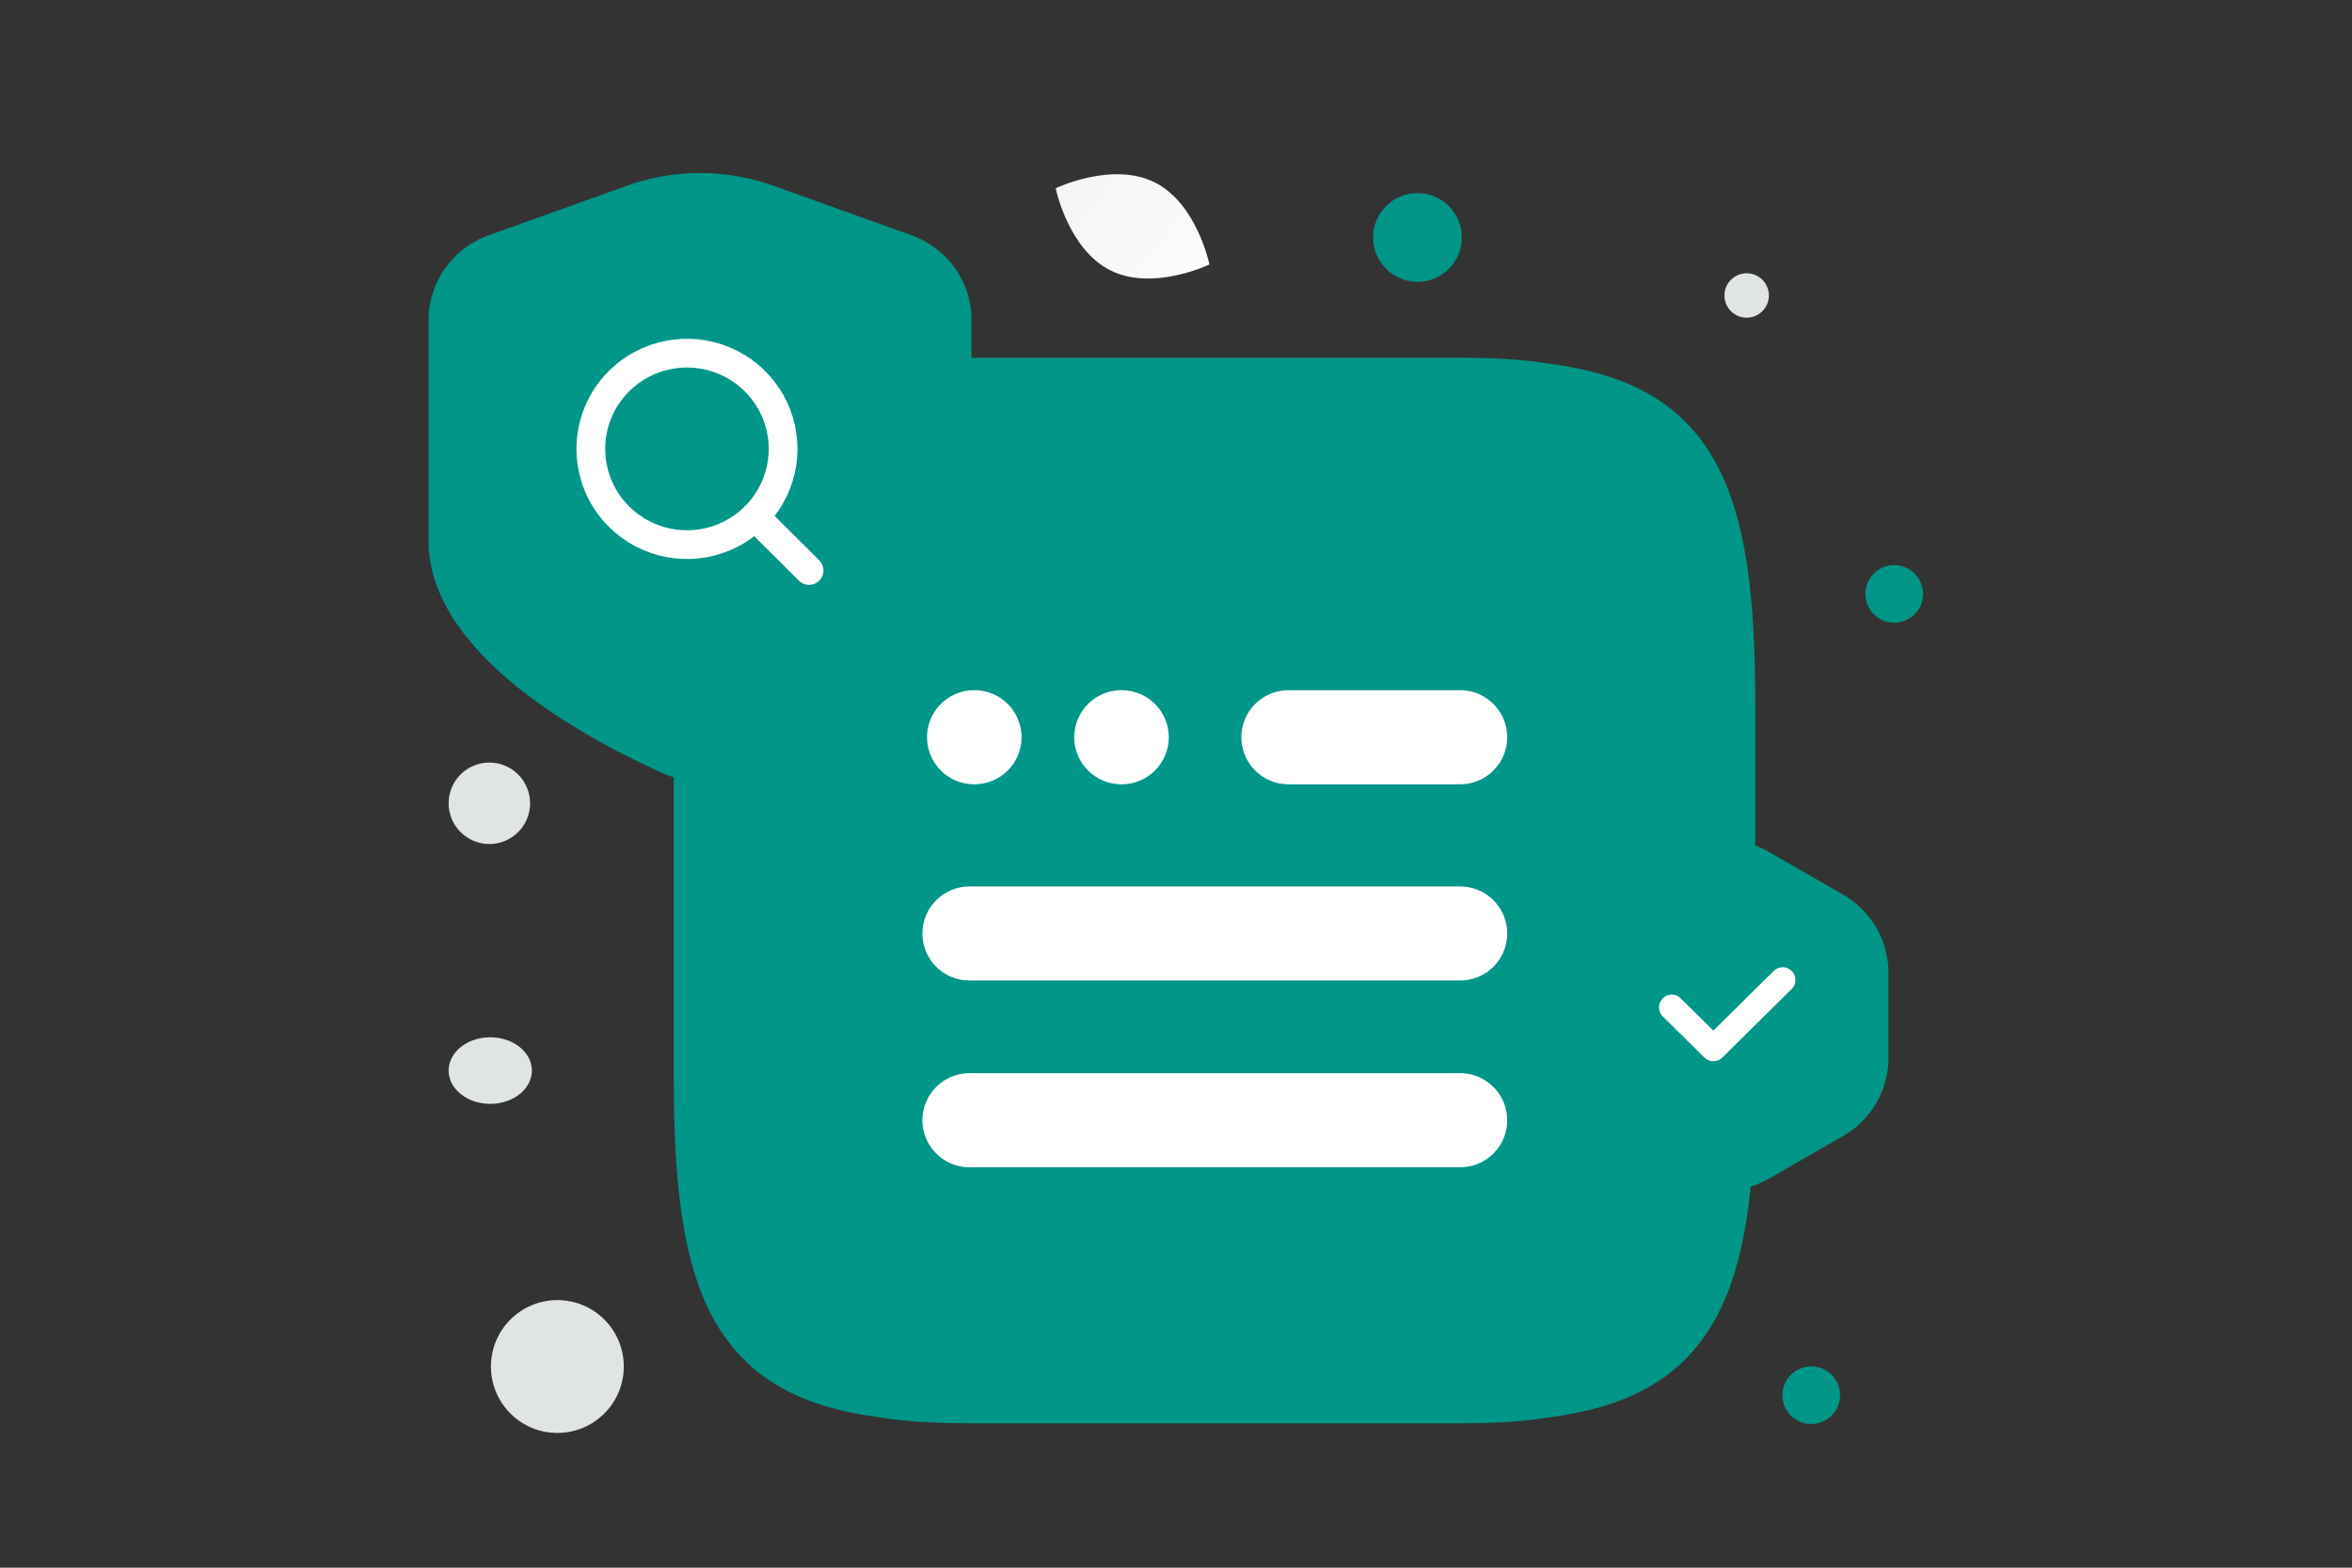 <svg width="900" height="600" viewBox="0 0 900 600" fill="none" xmlns="http://www.w3.org/2000/svg"><rect x="0" y="0" width="900" height="600" fill="#333333" stroke="none"/><path fill="transparent" d="M0 0h900v600H0z"/><path d="M372.401 148.911H557.06c12.721 0 24.006.479 34.06 2.159 53.961 6.957 68.529 36.704 68.529 117.79V412.8c0 81.086-14.568 110.834-68.529 117.791-10.054 1.679-21.339 2.159-34.06 2.159H372.401c-12.721 0-24.006-.48-34.06-2.159-53.961-6.957-68.529-36.705-68.529-117.791V268.86c0-81.086 14.568-110.833 68.529-117.79 10.054-1.68 21.339-2.159 34.06-2.159z" fill="#009688" stroke="#009688" stroke-width="24" stroke-linecap="round" stroke-linejoin="round"/><path d="M493.013 282.165h65.719m-187.768 75.107h187.768m-187.768 71.473h187.768m-129.67-146.58h.168m-56.499 0h.169" stroke="#fff" stroke-width="36" stroke-linecap="round" stroke-linejoin="round"/><path fill-rule="evenodd" clip-rule="evenodd" d="M371.749 207.03v-84.505c.003-14.543-9.152-27.526-22.887-32.457l-52.803-18.936a83.401 83.401 0 0 0-56.3 0l-52.872 18.97c-13.723 4.927-22.876 17.892-22.887 32.423v84.505c0 43.908 61.667 76.399 90.024 89.058a33.77 33.77 0 0 0 27.7 0c28.358-12.658 90.025-45.219 90.025-89.058z" fill="#009688"/><path d="M236.857 197.72c10.522 10.481 26.346 13.617 40.093 7.944 13.747-5.672 22.71-19.035 22.71-33.858 0-14.823-8.963-28.186-22.71-33.858-13.747-5.673-29.571-2.537-40.093 7.944-14.366 14.312-14.366 37.516 0 51.828" stroke="#fff" stroke-width="11" stroke-linecap="round" stroke-linejoin="round"/><path clip-rule="evenodd" d="m309.588 218.341-20.703-20.623 20.703 20.623z" stroke="#fff" stroke-width="11" stroke-linecap="round" stroke-linejoin="round"/><path d="M642.419 326.091a34.614 34.614 0 0 1 34.512 0l28.352 16.307a34.611 34.611 0 0 1 17.356 30.003v32.383a34.614 34.614 0 0 1-17.356 30.004l-28.352 16.306a34.61 34.61 0 0 1-34.512 0l-28.353-16.306a34.614 34.614 0 0 1-17.356-30.004v-32.383a34.611 34.611 0 0 1 17.356-30.003l28.353-16.307z" fill="#009688"/><path d="m682.162 375.063-26.538 26.225-15.924-15.735" stroke="#fff" stroke-width="9.75" stroke-linecap="round" stroke-linejoin="round"/><path d="M424.988 103.529c16.246 8.059 37.808-2.303 37.808-2.303s-4.792-23.424-21.046-31.472c-16.246-8.058-37.8 2.292-37.8 2.292s4.792 23.424 21.038 31.483z" fill="url(#a)"/><circle r="11.033" transform="matrix(1 0 0 -1 693.079 533.984)" fill="#009688"/><circle r="16.976" transform="matrix(1 0 0 -1 542.404 90.88)" fill="#009688"/><circle cx="724.835" cy="227.313" r="11.027" fill="#009688"/><circle cx="187.253" cy="307.443" r="15.587" fill="#E1E4E5"/><circle cx="668.363" cy="113.09" r="8.5" fill="#E1E4E5"/><ellipse cx="187.591" cy="409.738" rx="15.924" ry="12.739" fill="#E1E4E5"/><circle cx="213.279" cy="523.006" r="25.416" transform="rotate(90 213.279 523.006)" fill="#E1E4E5"/><defs><linearGradient id="a" x1="487.374" y1="128.666" x2="353.378" y2="22.675" gradientUnits="userSpaceOnUse"><stop stop-color="#fff"/><stop offset="1" stop-color="#EEE"/></linearGradient></defs></svg>